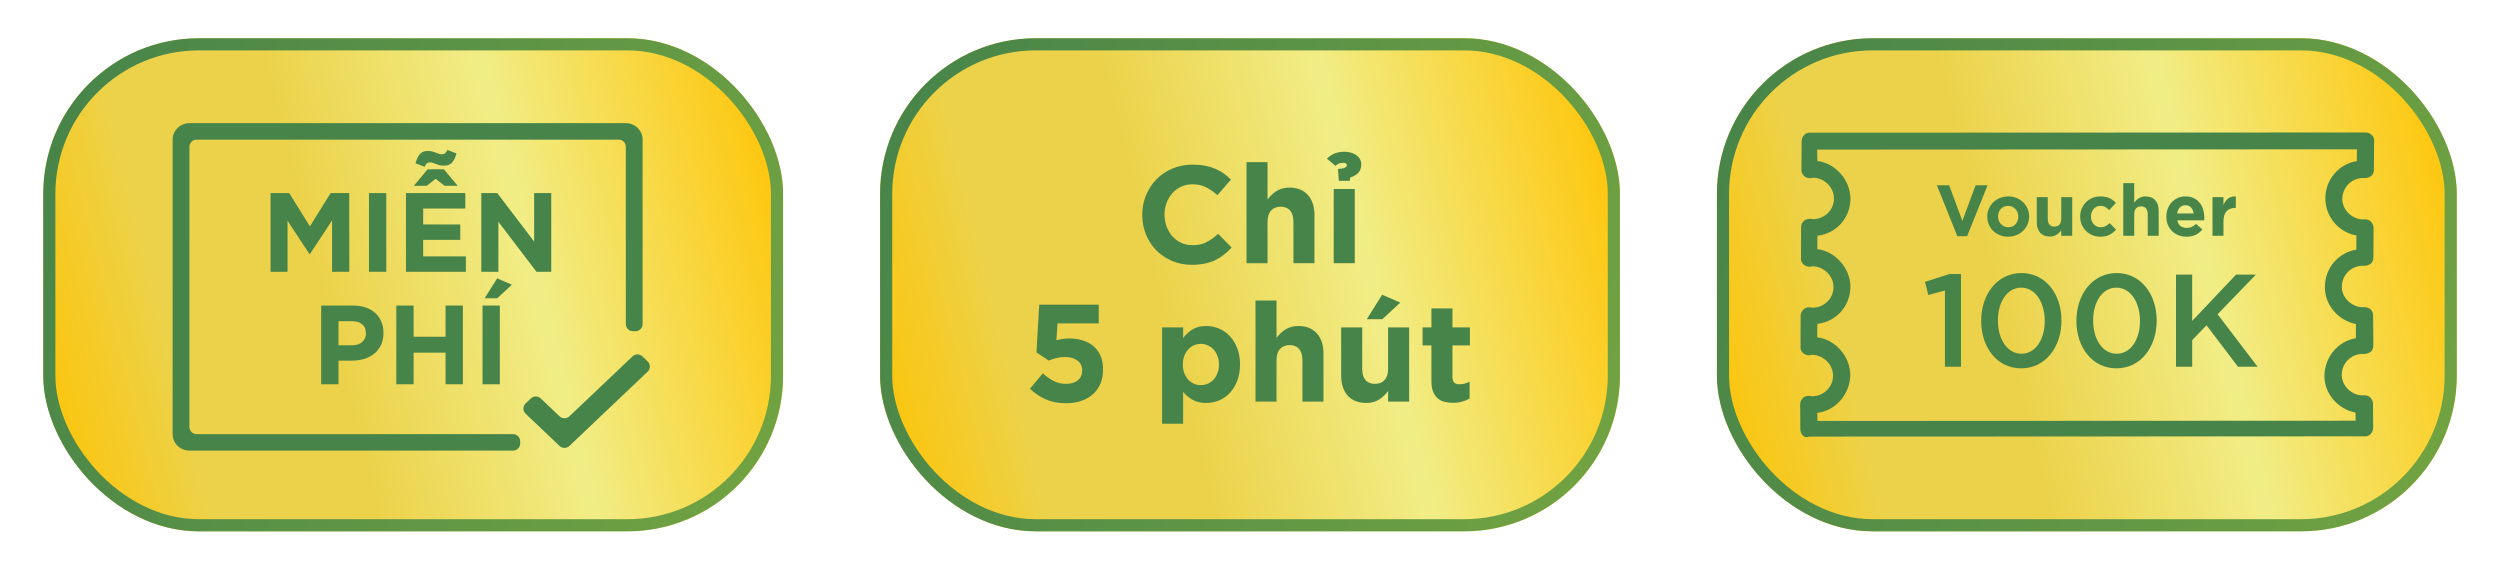 <svg width="289" height="66" viewBox="0 0 289 66" fill="none" xmlns="http://www.w3.org/2000/svg">
<g filter="url(#filter0_diiii_2854_449421)">
<rect x="5" y="0.001" width="85.523" height="56.999" rx="18" fill="url(#paint0_linear_2854_449421)"/>
<path d="M60.134 46.589C60.134 46.133 59.764 45.762 59.307 45.762H22.724C22.267 45.762 21.896 45.392 21.896 44.935L21.897 12.547C21.897 12.09 22.267 11.72 22.724 11.72H71.517C71.974 11.72 72.344 12.09 72.344 12.547V33.04C72.344 33.497 72.714 33.867 73.171 33.867H73.458C73.915 33.867 74.285 33.497 74.285 33.04V11.72C74.285 11.214 74.081 10.729 73.717 10.372C73.353 10.015 72.859 9.814 72.344 9.814H21.897C21.382 9.814 20.888 10.015 20.524 10.372C20.16 10.729 19.956 11.214 19.956 11.72L19.955 45.762C19.955 46.268 20.16 46.752 20.524 47.11C20.888 47.467 21.382 47.668 21.896 47.668H59.307C59.764 47.668 60.134 47.298 60.134 46.841V46.589Z" fill="#478449"/>
<path d="M65.823 43.701C65.504 44.004 65.003 44.004 64.684 43.701L62.507 41.635C62.188 41.332 61.688 41.332 61.368 41.635L60.765 42.208C60.421 42.534 60.421 43.081 60.765 43.407L64.684 47.128C65.003 47.431 65.504 47.431 65.823 47.128L74.863 38.547C75.207 38.22 75.207 37.673 74.863 37.347L74.259 36.774C73.94 36.471 73.44 36.471 73.12 36.774L65.823 43.701Z" fill="#478449"/>
<path d="M31.276 17.9H33.434L35.826 21.748L38.218 17.9H40.376V27H38.387V21.059L35.826 24.946H35.774L33.239 21.098V27H31.276V17.9ZM42.653 17.9H44.655V27H42.653V17.9ZM51.336 14.728C51.137 14.728 50.946 14.706 50.764 14.663C50.591 14.611 50.43 14.555 50.283 14.494C50.153 14.442 50.053 14.407 49.984 14.39C49.915 14.364 49.837 14.351 49.75 14.351C49.568 14.351 49.429 14.39 49.334 14.468C49.247 14.546 49.165 14.676 49.087 14.858L48.034 14.455C48.164 13.978 48.333 13.623 48.541 13.389C48.749 13.146 49.057 13.025 49.464 13.025C49.663 13.025 49.85 13.051 50.023 13.103C50.205 13.155 50.37 13.211 50.517 13.272C50.647 13.324 50.747 13.363 50.816 13.389C50.885 13.406 50.963 13.415 51.05 13.415C51.232 13.415 51.366 13.376 51.453 13.298C51.548 13.22 51.635 13.09 51.713 12.908L52.766 13.311C52.636 13.788 52.467 14.143 52.259 14.377C52.051 14.611 51.743 14.728 51.336 14.728ZM49.438 15.144H51.31L52.909 17.055H51.388L50.361 16.249L49.334 17.055H47.839L49.438 15.144ZM46.929 17.9H53.793V19.681H48.918V21.527H53.208V23.308H48.918V25.219H53.858V27H46.929V17.9ZM55.638 17.9H57.484L61.748 23.503V17.9H63.724V27H62.021L57.614 21.215V27H55.638V17.9ZM37.128 30.9H40.846C41.392 30.9 41.877 30.978 42.302 31.134C42.736 31.281 43.099 31.494 43.394 31.771C43.697 32.048 43.927 32.382 44.083 32.772C44.248 33.153 44.33 33.578 44.33 34.046V34.072C44.33 34.601 44.235 35.064 44.044 35.463C43.853 35.862 43.589 36.195 43.251 36.464C42.922 36.733 42.532 36.936 42.081 37.075C41.639 37.205 41.163 37.27 40.651 37.27H39.13V40H37.128V30.9ZM40.716 35.489C41.219 35.489 41.609 35.359 41.886 35.099C42.163 34.83 42.302 34.501 42.302 34.111V34.085C42.302 33.634 42.155 33.292 41.86 33.058C41.574 32.824 41.18 32.707 40.677 32.707H39.13V35.489H40.716ZM45.812 30.9H47.814V34.501H51.506V30.9H53.508V40H51.506V36.347H47.814V40H45.812V30.9ZM55.78 30.9H57.782V40H55.78V30.9ZM57.47 27.754L59.173 28.495L57.483 30.055H56.027L57.47 27.754Z" fill="#478449"/>
<rect x="5.701" y="0.702" width="84.121" height="55.597" rx="17.299" stroke="url(#paint1_linear_2854_449421)" stroke-width="1.402"/>
</g>
<g filter="url(#filter1_diiii_2854_449421)">
<rect x="198.477" width="85.523" height="56.999" rx="18" fill="url(#paint2_linear_2854_449421)"/>
<path d="M208.412 45.922C208.221 45.738 208.122 45.459 208.116 45.177L208.099 42.313C208.093 42.031 208.228 41.793 208.41 41.601C208.592 41.41 208.87 41.309 209.197 41.349C209.29 41.347 209.431 41.391 209.524 41.389C210.828 41.359 211.923 40.302 211.894 38.988C211.913 37.719 210.77 36.618 209.511 36.599C209.418 36.601 209.325 36.603 209.186 36.653C208.907 36.66 208.625 36.572 208.435 36.388C208.244 36.205 208.1 35.973 208.139 35.644L208.153 32.074C208.147 31.793 208.282 31.555 208.464 31.363C208.646 31.171 208.924 31.071 209.251 31.111C209.344 31.109 209.485 31.152 209.578 31.15C210.882 31.121 211.977 30.064 211.948 28.749C211.967 27.481 210.824 26.38 209.565 26.361C209.472 26.363 209.334 26.413 209.24 26.415C208.961 26.421 208.679 26.334 208.489 26.15C208.298 25.966 208.154 25.735 208.193 25.405L208.207 21.836C208.201 21.554 208.336 21.317 208.518 21.125C208.7 20.933 209.025 20.879 209.305 20.872C209.398 20.87 209.539 20.914 209.632 20.912C210.936 20.883 212.031 19.825 212.002 18.511C212.021 17.243 210.878 16.141 209.62 16.122C209.526 16.125 209.388 16.174 209.294 16.177C209.015 16.183 208.733 16.095 208.543 15.912C208.353 15.728 208.208 15.496 208.247 15.167L208.268 11.879C208.262 11.598 208.396 11.36 208.578 11.168C208.76 10.976 209.038 10.876 209.272 10.918L273.49 10.89C273.77 10.884 274.006 11.019 274.196 11.203C274.387 11.386 274.486 11.666 274.445 11.902L274.424 15.189C274.43 15.471 274.298 15.803 274.068 15.949C273.838 16.095 273.561 16.195 273.234 16.155C271.789 16.14 270.789 17.29 270.77 18.558C270.751 19.826 271.894 20.928 273.153 20.947C273.478 20.892 273.759 20.98 273.995 21.116C274.186 21.299 274.378 21.577 274.385 21.858L274.368 25.334C274.374 25.615 274.242 25.947 274.012 26.093C273.782 26.239 273.505 26.339 273.178 26.3C271.733 26.285 270.733 27.434 270.714 28.703C270.695 29.971 271.838 31.072 273.097 31.091C273.422 31.037 273.703 31.125 273.939 31.26C274.175 31.396 274.322 31.721 274.328 32.003L274.359 35.524C274.366 35.806 274.233 36.137 274.003 36.283C273.774 36.429 273.496 36.53 273.169 36.49C271.817 36.473 270.722 37.531 270.705 38.893C270.687 40.161 271.829 41.263 273.088 41.282C273.413 41.227 273.695 41.315 273.931 41.451C274.121 41.634 274.314 41.912 274.32 42.193L274.336 45.057C274.343 45.339 274.208 45.577 274.026 45.769C273.844 45.961 273.566 46.061 273.332 46.019L209.114 46.047C208.791 46.195 208.602 46.105 208.412 45.922ZM210.079 43.302L210.099 44.24L272.314 44.21L272.293 43.272C270.281 42.894 268.656 41.052 268.703 38.985C268.749 36.824 270.294 35.005 272.337 34.677L272.347 33.033C270.335 32.656 268.71 30.814 268.758 28.746C268.756 26.539 270.348 24.766 272.391 24.439L272.401 22.795C270.437 22.463 268.814 20.715 268.812 18.508C268.81 16.301 270.402 14.528 272.445 14.2L272.462 12.838L210.061 12.872L210.089 14.187C212.193 14.468 213.866 16.356 213.913 18.515C213.917 20.816 212.232 22.591 210.093 22.827L210.081 24.377C212.137 24.613 213.905 26.592 213.905 28.706C213.909 31.006 212.224 32.782 210.085 33.017L210.072 34.567C212.176 34.849 213.849 36.737 213.896 38.896C213.855 41.245 212.124 43.068 210.079 43.302Z" fill="#478449"/>
<path d="M224.833 37.975H226.689V27.249H225.381L222.521 28.162L222.916 29.684L224.833 29.151V37.975ZM233.65 38.158C236.449 38.158 238.305 35.693 238.305 32.651V32.62C238.305 29.577 236.464 27.143 233.68 27.143C230.881 27.143 229.025 29.608 229.025 32.651V32.681C229.025 35.724 230.85 38.158 233.65 38.158ZM233.68 36.469C232.022 36.469 230.957 34.75 230.957 32.651V32.62C230.957 30.505 232.007 28.832 233.65 28.832C235.293 28.832 236.373 30.551 236.373 32.651V32.681C236.373 34.796 235.323 36.469 233.68 36.469ZM244.659 38.158C247.459 38.158 249.315 35.693 249.315 32.651V32.62C249.315 29.577 247.474 27.143 244.69 27.143C241.89 27.143 240.034 29.608 240.034 32.651V32.681C240.034 35.724 241.86 38.158 244.659 38.158ZM244.69 36.469C243.031 36.469 241.966 34.75 241.966 32.651V32.62C241.966 30.505 243.016 28.832 244.659 28.832C246.303 28.832 247.383 30.551 247.383 32.651V32.681C247.383 34.796 246.333 36.469 244.69 36.469ZM251.546 37.975H253.417V34.887L255.076 33.183L258.712 37.975H260.979L256.354 31.905L260.781 27.325H258.484L253.417 32.681V27.325H251.546V37.975Z" fill="#478449"/>
<path d="M223.906 16.998H225.324L226.851 21.111L228.378 16.998H229.763L227.402 22.88H226.267L223.906 16.998ZM232.138 22.939C231.793 22.939 231.474 22.88 231.179 22.764C230.884 22.641 230.628 22.477 230.411 22.271C230.2 22.06 230.033 21.815 229.911 21.537C229.788 21.253 229.727 20.95 229.727 20.628V20.611C229.727 20.288 229.788 19.988 229.911 19.71C230.033 19.426 230.203 19.179 230.42 18.967C230.637 18.756 230.892 18.589 231.187 18.467C231.482 18.344 231.805 18.283 232.155 18.283C232.5 18.283 232.82 18.344 233.115 18.467C233.409 18.584 233.662 18.748 233.874 18.959C234.091 19.165 234.26 19.41 234.383 19.693C234.505 19.971 234.566 20.272 234.566 20.594V20.611C234.566 20.933 234.505 21.237 234.383 21.52C234.26 21.799 234.091 22.043 233.874 22.255C233.657 22.466 233.401 22.633 233.106 22.755C232.811 22.878 232.489 22.939 232.138 22.939ZM232.155 21.846C232.339 21.846 232.5 21.815 232.639 21.754C232.784 21.687 232.906 21.598 233.006 21.487C233.106 21.376 233.181 21.248 233.231 21.103C233.287 20.953 233.315 20.794 233.315 20.628V20.611C233.315 20.444 233.287 20.288 233.231 20.144C233.176 19.994 233.095 19.863 232.989 19.752C232.884 19.635 232.759 19.543 232.614 19.476C232.469 19.41 232.311 19.376 232.138 19.376C231.955 19.376 231.791 19.41 231.646 19.476C231.507 19.537 231.387 19.624 231.287 19.735C231.187 19.846 231.109 19.977 231.054 20.127C231.004 20.272 230.979 20.427 230.979 20.594V20.611C230.979 20.778 231.006 20.936 231.062 21.087C231.118 21.231 231.198 21.362 231.304 21.479C231.41 21.59 231.532 21.679 231.671 21.746C231.816 21.812 231.977 21.846 232.155 21.846ZM236.97 22.922C236.486 22.922 236.11 22.775 235.843 22.48C235.582 22.185 235.451 21.779 235.451 21.262V18.367H236.719V20.861C236.719 21.162 236.786 21.39 236.92 21.545C237.053 21.696 237.242 21.771 237.487 21.771C237.732 21.771 237.924 21.696 238.063 21.545C238.207 21.39 238.28 21.162 238.28 20.861V18.367H239.548V22.839H238.28V22.204C238.207 22.299 238.127 22.391 238.038 22.48C237.954 22.563 237.86 22.638 237.754 22.705C237.648 22.772 237.531 22.825 237.404 22.864C237.276 22.903 237.131 22.922 236.97 22.922ZM242.794 22.939C242.46 22.939 242.149 22.878 241.859 22.755C241.576 22.633 241.331 22.469 241.125 22.263C240.919 22.052 240.758 21.807 240.641 21.529C240.524 21.245 240.466 20.945 240.466 20.628V20.611C240.466 20.294 240.524 19.994 240.641 19.71C240.758 19.426 240.919 19.179 241.125 18.967C241.331 18.756 241.576 18.589 241.859 18.467C242.149 18.344 242.466 18.283 242.81 18.283C243.233 18.283 243.584 18.35 243.862 18.483C244.14 18.617 244.385 18.8 244.596 19.034L243.82 19.868C243.675 19.718 243.525 19.599 243.369 19.51C243.219 19.421 243.03 19.376 242.802 19.376C242.641 19.376 242.493 19.41 242.36 19.476C242.232 19.537 242.118 19.624 242.018 19.735C241.923 19.846 241.848 19.977 241.793 20.127C241.742 20.272 241.717 20.427 241.717 20.594V20.611C241.717 20.783 241.742 20.945 241.793 21.095C241.848 21.245 241.926 21.376 242.026 21.487C242.126 21.598 242.246 21.687 242.385 21.754C242.524 21.815 242.68 21.846 242.852 21.846C243.064 21.846 243.247 21.804 243.403 21.721C243.564 21.632 243.723 21.515 243.878 21.37L244.621 22.121C244.404 22.36 244.157 22.558 243.878 22.713C243.6 22.864 243.239 22.939 242.794 22.939ZM245.449 16.748H246.718V19.001C246.79 18.906 246.868 18.817 246.951 18.734C247.04 18.645 247.138 18.567 247.243 18.5C247.349 18.433 247.466 18.381 247.594 18.341C247.722 18.303 247.866 18.283 248.027 18.283C248.511 18.283 248.884 18.43 249.145 18.725C249.412 19.02 249.546 19.426 249.546 19.944V22.839H248.278V20.344C248.278 20.044 248.211 19.818 248.078 19.668C247.944 19.512 247.755 19.434 247.51 19.434C247.265 19.434 247.071 19.512 246.926 19.668C246.787 19.818 246.718 20.044 246.718 20.344V22.839H245.449V16.748ZM252.767 22.939C252.433 22.939 252.122 22.883 251.832 22.772C251.549 22.661 251.301 22.502 251.09 22.296C250.884 22.09 250.723 21.849 250.606 21.57C250.489 21.287 250.431 20.973 250.431 20.628V20.611C250.431 20.294 250.484 19.994 250.589 19.71C250.701 19.426 250.853 19.179 251.048 18.967C251.243 18.756 251.474 18.589 251.741 18.467C252.013 18.344 252.314 18.283 252.642 18.283C253.014 18.283 253.337 18.35 253.61 18.483C253.882 18.617 254.107 18.798 254.285 19.026C254.469 19.248 254.602 19.507 254.686 19.802C254.775 20.091 254.819 20.394 254.819 20.711C254.819 20.761 254.817 20.814 254.811 20.87C254.811 20.925 254.808 20.984 254.803 21.045H251.691C251.752 21.334 251.877 21.554 252.066 21.704C252.261 21.849 252.5 21.921 252.784 21.921C252.995 21.921 253.184 21.885 253.351 21.812C253.518 21.74 253.69 21.623 253.868 21.462L254.594 22.104C254.383 22.366 254.127 22.572 253.827 22.722C253.526 22.866 253.173 22.939 252.767 22.939ZM253.585 20.252C253.546 19.968 253.446 19.74 253.284 19.568C253.123 19.39 252.909 19.301 252.642 19.301C252.375 19.301 252.158 19.387 251.991 19.56C251.83 19.732 251.724 19.963 251.674 20.252H253.585ZM255.765 18.367H257.033V19.268C257.161 18.962 257.336 18.717 257.558 18.533C257.781 18.35 258.081 18.266 258.459 18.283V19.61H258.393C257.97 19.61 257.636 19.738 257.392 19.994C257.152 20.249 257.033 20.647 257.033 21.187V22.839H255.765V18.367Z" fill="#478449"/>
<rect x="199.178" y="0.701" width="84.121" height="55.597" rx="17.299" stroke="url(#paint3_linear_2854_449421)" stroke-width="1.402"/>
</g>
<g filter="url(#filter2_diiii_2854_449421)">
<rect x="101.738" width="85.523" height="56.999" rx="18" fill="url(#paint4_linear_2854_449421)"/>
<path d="M137.787 26.192C136.966 26.192 136.203 26.043 135.499 25.744C134.795 25.445 134.187 25.04 133.675 24.528C133.163 24.005 132.763 23.392 132.475 22.688C132.187 21.984 132.043 21.232 132.043 20.432V20.4C132.043 19.6 132.187 18.853 132.475 18.16C132.763 17.456 133.163 16.843 133.675 16.32C134.187 15.787 134.801 15.371 135.515 15.072C136.23 14.763 137.019 14.608 137.883 14.608C138.406 14.608 138.881 14.651 139.307 14.736C139.745 14.821 140.139 14.939 140.491 15.088C140.843 15.237 141.169 15.419 141.467 15.632C141.766 15.845 142.043 16.08 142.299 16.336L140.731 18.144C140.294 17.749 139.846 17.44 139.387 17.216C138.939 16.992 138.433 16.88 137.867 16.88C137.398 16.88 136.961 16.971 136.555 17.152C136.161 17.333 135.819 17.584 135.531 17.904C135.243 18.224 135.019 18.597 134.859 19.024C134.699 19.44 134.619 19.888 134.619 20.368V20.4C134.619 20.88 134.699 21.333 134.859 21.76C135.019 22.187 135.238 22.56 135.515 22.88C135.803 23.2 136.145 23.456 136.539 23.648C136.945 23.829 137.387 23.92 137.867 23.92C138.507 23.92 139.046 23.803 139.483 23.568C139.931 23.333 140.374 23.013 140.811 22.608L142.379 24.192C142.091 24.501 141.793 24.779 141.483 25.024C141.174 25.269 140.833 25.483 140.459 25.664C140.097 25.835 139.697 25.963 139.259 26.048C138.822 26.144 138.331 26.192 137.787 26.192ZM144.096 14.32H146.528V18.64C146.666 18.459 146.816 18.288 146.976 18.128C147.146 17.957 147.333 17.808 147.536 17.68C147.738 17.552 147.962 17.451 148.208 17.376C148.453 17.301 148.73 17.264 149.04 17.264C149.968 17.264 150.682 17.547 151.184 18.112C151.696 18.677 151.952 19.456 151.952 20.448V26H149.52V21.216C149.52 20.64 149.392 20.208 149.136 19.92C148.88 19.621 148.517 19.472 148.048 19.472C147.578 19.472 147.205 19.621 146.928 19.92C146.661 20.208 146.528 20.64 146.528 21.216V26H144.096V14.32ZM154.673 15.104C155.355 15.083 155.697 14.933 155.697 14.656C155.697 14.592 155.665 14.533 155.601 14.48C155.537 14.427 155.446 14.4 155.329 14.4C155.211 14.4 155.083 14.411 154.945 14.432C154.806 14.443 154.619 14.549 154.385 14.752L153.393 13.92C153.681 13.632 153.995 13.424 154.337 13.296C154.689 13.168 155.067 13.109 155.473 13.12C156.027 13.131 156.481 13.275 156.833 13.552C157.195 13.819 157.371 14.181 157.361 14.64C157.35 15.056 157.217 15.381 156.961 15.616C156.715 15.84 156.422 16 156.081 16.096L156.049 16.48H154.769L154.673 15.104ZM154.177 17.424H156.609V26H154.177V17.424ZM123.255 42.192C122.348 42.192 121.559 42.043 120.887 41.744C120.215 41.445 119.607 41.035 119.063 40.512L120.551 38.736C120.978 39.12 121.404 39.419 121.831 39.632C122.258 39.845 122.722 39.952 123.223 39.952C123.799 39.952 124.252 39.819 124.583 39.552C124.924 39.285 125.095 38.901 125.095 38.4V38.368C125.095 37.888 124.908 37.515 124.535 37.248C124.172 36.981 123.698 36.848 123.111 36.848C122.759 36.848 122.423 36.891 122.103 36.976C121.794 37.051 121.506 37.147 121.239 37.264L119.815 36.32L120.135 30.8H127.015V32.96H122.247L122.119 34.896C122.343 34.843 122.567 34.8 122.791 34.768C123.015 34.725 123.282 34.704 123.591 34.704C124.135 34.704 124.642 34.773 125.111 34.912C125.591 35.051 126.007 35.264 126.359 35.552C126.722 35.84 127.004 36.213 127.207 36.672C127.41 37.12 127.511 37.659 127.511 38.288V38.32C127.511 38.917 127.41 39.456 127.207 39.936C127.004 40.405 126.716 40.811 126.343 41.152C125.98 41.483 125.532 41.739 124.999 41.92C124.476 42.101 123.895 42.192 123.255 42.192ZM134.338 33.424H136.77V34.656C137.069 34.251 137.426 33.92 137.842 33.664C138.269 33.397 138.802 33.264 139.442 33.264C139.943 33.264 140.429 33.36 140.898 33.552C141.367 33.744 141.783 34.032 142.146 34.416C142.509 34.789 142.797 35.253 143.01 35.808C143.234 36.352 143.346 36.981 143.346 37.696V37.728C143.346 38.443 143.234 39.077 143.01 39.632C142.797 40.176 142.509 40.64 142.146 41.024C141.794 41.397 141.383 41.68 140.914 41.872C140.445 42.064 139.954 42.16 139.442 42.16C138.791 42.16 138.253 42.032 137.826 41.776C137.41 41.52 137.058 41.221 136.77 40.88V44.56H134.338V33.424ZM138.818 40.096C139.106 40.096 139.373 40.043 139.618 39.936C139.874 39.819 140.098 39.659 140.29 39.456C140.482 39.243 140.631 38.992 140.738 38.704C140.855 38.416 140.914 38.091 140.914 37.728V37.696C140.914 37.344 140.855 37.024 140.738 36.736C140.631 36.437 140.482 36.187 140.29 35.984C140.098 35.771 139.874 35.611 139.618 35.504C139.373 35.387 139.106 35.328 138.818 35.328C138.53 35.328 138.258 35.387 138.002 35.504C137.757 35.611 137.538 35.771 137.346 35.984C137.165 36.187 137.015 36.437 136.898 36.736C136.791 37.024 136.738 37.344 136.738 37.696V37.728C136.738 38.08 136.791 38.405 136.898 38.704C137.015 38.992 137.165 39.243 137.346 39.456C137.538 39.659 137.757 39.819 138.002 39.936C138.258 40.043 138.53 40.096 138.818 40.096ZM145.135 30.32H147.567V34.64C147.706 34.459 147.855 34.288 148.015 34.128C148.186 33.957 148.372 33.808 148.575 33.68C148.778 33.552 149.002 33.451 149.247 33.376C149.492 33.301 149.77 33.264 150.079 33.264C151.007 33.264 151.722 33.547 152.223 34.112C152.735 34.677 152.991 35.456 152.991 36.448V42H150.559V37.216C150.559 36.64 150.431 36.208 150.175 35.92C149.919 35.621 149.556 35.472 149.087 35.472C148.618 35.472 148.244 35.621 147.967 35.92C147.7 36.208 147.567 36.64 147.567 37.216V42H145.135V30.32ZM157.952 42.16C157.024 42.16 156.304 41.877 155.792 41.312C155.29 40.747 155.04 39.968 155.04 38.976V33.424H157.472V38.208C157.472 38.784 157.6 39.221 157.856 39.52C158.112 39.808 158.474 39.952 158.944 39.952C159.413 39.952 159.781 39.808 160.048 39.52C160.325 39.221 160.464 38.784 160.464 38.208V33.424H162.896V42H160.464V40.784C160.325 40.965 160.17 41.141 160 41.312C159.84 41.472 159.658 41.616 159.456 41.744C159.253 41.872 159.029 41.973 158.784 42.048C158.538 42.123 158.261 42.16 157.952 42.16ZM159.776 29.648L161.872 30.56L159.792 32.48H158L159.776 29.648ZM167.968 42.144C167.595 42.144 167.254 42.101 166.944 42.016C166.646 41.941 166.384 41.803 166.16 41.6C165.947 41.397 165.776 41.136 165.648 40.816C165.531 40.485 165.472 40.069 165.472 39.568V35.504H164.448V33.424H165.472V31.232H167.904V33.424H169.92V35.504H167.904V39.168C167.904 39.723 168.166 40 168.688 40C169.115 40 169.515 39.899 169.888 39.696V41.648C169.632 41.797 169.35 41.915 169.04 42C168.731 42.096 168.374 42.144 167.968 42.144Z" fill="#478449"/>
<rect x="102.439" y="0.701" width="84.121" height="55.597" rx="17.299" stroke="url(#paint5_linear_2854_449421)" stroke-width="1.402"/>
</g>
<defs>
<filter id="filter0_diiii_2854_449421" x="0.578" y="-2.21" width="94.367" height="68.053" filterUnits="userSpaceOnUse" color-interpolation-filters="sRGB">
<feFlood flood-opacity="0" result="BackgroundImageFix"/>
<feColorMatrix in="SourceAlpha" type="matrix" values="0 0 0 0 0 0 0 0 0 0 0 0 0 0 0 0 0 0 127 0" result="hardAlpha"/>
<feOffset dy="4.422"/>
<feGaussianBlur stdDeviation="2.211"/>
<feComposite in2="hardAlpha" operator="out"/>
<feColorMatrix type="matrix" values="0 0 0 0 0 0 0 0 0 0 0 0 0 0 0 0 0 0 0.25 0"/>
<feBlend mode="normal" in2="BackgroundImageFix" result="effect1_dropShadow_2854_449421"/>
<feBlend mode="normal" in="SourceGraphic" in2="effect1_dropShadow_2854_449421" result="shape"/>
<feColorMatrix in="SourceAlpha" type="matrix" values="0 0 0 0 0 0 0 0 0 0 0 0 0 0 0 0 0 0 127 0" result="hardAlpha"/>
<feOffset dx="2.211" dy="2.211"/>
<feGaussianBlur stdDeviation="1.658"/>
<feComposite in2="hardAlpha" operator="arithmetic" k2="-1" k3="1"/>
<feColorMatrix type="matrix" values="0 0 0 0 0 0 0 0 0 0 0 0 0 0 0 0 0 0 0.3 0"/>
<feBlend mode="normal" in2="shape" result="effect2_innerShadow_2854_449421"/>
<feColorMatrix in="SourceAlpha" type="matrix" values="0 0 0 0 0 0 0 0 0 0 0 0 0 0 0 0 0 0 127 0" result="hardAlpha"/>
<feOffset dx="2.211" dy="-2.211"/>
<feGaussianBlur stdDeviation="1.658"/>
<feComposite in2="hardAlpha" operator="arithmetic" k2="-1" k3="1"/>
<feColorMatrix type="matrix" values="0 0 0 0 0 0 0 0 0 0 0 0 0 0 0 0 0 0 0.3 0"/>
<feBlend mode="normal" in2="effect2_innerShadow_2854_449421" result="effect3_innerShadow_2854_449421"/>
<feColorMatrix in="SourceAlpha" type="matrix" values="0 0 0 0 0 0 0 0 0 0 0 0 0 0 0 0 0 0 127 0" result="hardAlpha"/>
<feOffset dx="-2.211" dy="2.211"/>
<feGaussianBlur stdDeviation="2.211"/>
<feComposite in2="hardAlpha" operator="arithmetic" k2="-1" k3="1"/>
<feColorMatrix type="matrix" values="0 0 0 0 0 0 0 0 0 0 0 0 0 0 0 0 0 0 0.3 0"/>
<feBlend mode="normal" in2="effect3_innerShadow_2854_449421" result="effect4_innerShadow_2854_449421"/>
<feColorMatrix in="SourceAlpha" type="matrix" values="0 0 0 0 0 0 0 0 0 0 0 0 0 0 0 0 0 0 127 0" result="hardAlpha"/>
<feOffset dx="-2.211" dy="-2.211"/>
<feGaussianBlur stdDeviation="1.658"/>
<feComposite in2="hardAlpha" operator="arithmetic" k2="-1" k3="1"/>
<feColorMatrix type="matrix" values="0 0 0 0 0 0 0 0 0 0 0 0 0 0 0 0 0 0 0.3 0"/>
<feBlend mode="normal" in2="effect4_innerShadow_2854_449421" result="effect5_innerShadow_2854_449421"/>
</filter>
<filter id="filter1_diiii_2854_449421" x="194.055" y="-2.211" width="94.367" height="68.053" filterUnits="userSpaceOnUse" color-interpolation-filters="sRGB">
<feFlood flood-opacity="0" result="BackgroundImageFix"/>
<feColorMatrix in="SourceAlpha" type="matrix" values="0 0 0 0 0 0 0 0 0 0 0 0 0 0 0 0 0 0 127 0" result="hardAlpha"/>
<feOffset dy="4.422"/>
<feGaussianBlur stdDeviation="2.211"/>
<feComposite in2="hardAlpha" operator="out"/>
<feColorMatrix type="matrix" values="0 0 0 0 0 0 0 0 0 0 0 0 0 0 0 0 0 0 0.25 0"/>
<feBlend mode="normal" in2="BackgroundImageFix" result="effect1_dropShadow_2854_449421"/>
<feBlend mode="normal" in="SourceGraphic" in2="effect1_dropShadow_2854_449421" result="shape"/>
<feColorMatrix in="SourceAlpha" type="matrix" values="0 0 0 0 0 0 0 0 0 0 0 0 0 0 0 0 0 0 127 0" result="hardAlpha"/>
<feOffset dx="2.211" dy="2.211"/>
<feGaussianBlur stdDeviation="1.658"/>
<feComposite in2="hardAlpha" operator="arithmetic" k2="-1" k3="1"/>
<feColorMatrix type="matrix" values="0 0 0 0 0 0 0 0 0 0 0 0 0 0 0 0 0 0 0.3 0"/>
<feBlend mode="normal" in2="shape" result="effect2_innerShadow_2854_449421"/>
<feColorMatrix in="SourceAlpha" type="matrix" values="0 0 0 0 0 0 0 0 0 0 0 0 0 0 0 0 0 0 127 0" result="hardAlpha"/>
<feOffset dx="2.211" dy="-2.211"/>
<feGaussianBlur stdDeviation="1.658"/>
<feComposite in2="hardAlpha" operator="arithmetic" k2="-1" k3="1"/>
<feColorMatrix type="matrix" values="0 0 0 0 0 0 0 0 0 0 0 0 0 0 0 0 0 0 0.3 0"/>
<feBlend mode="normal" in2="effect2_innerShadow_2854_449421" result="effect3_innerShadow_2854_449421"/>
<feColorMatrix in="SourceAlpha" type="matrix" values="0 0 0 0 0 0 0 0 0 0 0 0 0 0 0 0 0 0 127 0" result="hardAlpha"/>
<feOffset dx="-2.211" dy="2.211"/>
<feGaussianBlur stdDeviation="2.211"/>
<feComposite in2="hardAlpha" operator="arithmetic" k2="-1" k3="1"/>
<feColorMatrix type="matrix" values="0 0 0 0 0 0 0 0 0 0 0 0 0 0 0 0 0 0 0.3 0"/>
<feBlend mode="normal" in2="effect3_innerShadow_2854_449421" result="effect4_innerShadow_2854_449421"/>
<feColorMatrix in="SourceAlpha" type="matrix" values="0 0 0 0 0 0 0 0 0 0 0 0 0 0 0 0 0 0 127 0" result="hardAlpha"/>
<feOffset dx="-2.211" dy="-2.211"/>
<feGaussianBlur stdDeviation="1.658"/>
<feComposite in2="hardAlpha" operator="arithmetic" k2="-1" k3="1"/>
<feColorMatrix type="matrix" values="0 0 0 0 0 0 0 0 0 0 0 0 0 0 0 0 0 0 0.3 0"/>
<feBlend mode="normal" in2="effect4_innerShadow_2854_449421" result="effect5_innerShadow_2854_449421"/>
</filter>
<filter id="filter2_diiii_2854_449421" x="97.317" y="-2.211" width="94.367" height="68.053" filterUnits="userSpaceOnUse" color-interpolation-filters="sRGB">
<feFlood flood-opacity="0" result="BackgroundImageFix"/>
<feColorMatrix in="SourceAlpha" type="matrix" values="0 0 0 0 0 0 0 0 0 0 0 0 0 0 0 0 0 0 127 0" result="hardAlpha"/>
<feOffset dy="4.422"/>
<feGaussianBlur stdDeviation="2.211"/>
<feComposite in2="hardAlpha" operator="out"/>
<feColorMatrix type="matrix" values="0 0 0 0 0 0 0 0 0 0 0 0 0 0 0 0 0 0 0.25 0"/>
<feBlend mode="normal" in2="BackgroundImageFix" result="effect1_dropShadow_2854_449421"/>
<feBlend mode="normal" in="SourceGraphic" in2="effect1_dropShadow_2854_449421" result="shape"/>
<feColorMatrix in="SourceAlpha" type="matrix" values="0 0 0 0 0 0 0 0 0 0 0 0 0 0 0 0 0 0 127 0" result="hardAlpha"/>
<feOffset dx="2.211" dy="2.211"/>
<feGaussianBlur stdDeviation="1.658"/>
<feComposite in2="hardAlpha" operator="arithmetic" k2="-1" k3="1"/>
<feColorMatrix type="matrix" values="0 0 0 0 0 0 0 0 0 0 0 0 0 0 0 0 0 0 0.3 0"/>
<feBlend mode="normal" in2="shape" result="effect2_innerShadow_2854_449421"/>
<feColorMatrix in="SourceAlpha" type="matrix" values="0 0 0 0 0 0 0 0 0 0 0 0 0 0 0 0 0 0 127 0" result="hardAlpha"/>
<feOffset dx="2.211" dy="-2.211"/>
<feGaussianBlur stdDeviation="1.658"/>
<feComposite in2="hardAlpha" operator="arithmetic" k2="-1" k3="1"/>
<feColorMatrix type="matrix" values="0 0 0 0 0 0 0 0 0 0 0 0 0 0 0 0 0 0 0.3 0"/>
<feBlend mode="normal" in2="effect2_innerShadow_2854_449421" result="effect3_innerShadow_2854_449421"/>
<feColorMatrix in="SourceAlpha" type="matrix" values="0 0 0 0 0 0 0 0 0 0 0 0 0 0 0 0 0 0 127 0" result="hardAlpha"/>
<feOffset dx="-2.211" dy="2.211"/>
<feGaussianBlur stdDeviation="2.211"/>
<feComposite in2="hardAlpha" operator="arithmetic" k2="-1" k3="1"/>
<feColorMatrix type="matrix" values="0 0 0 0 0 0 0 0 0 0 0 0 0 0 0 0 0 0 0.3 0"/>
<feBlend mode="normal" in2="effect3_innerShadow_2854_449421" result="effect4_innerShadow_2854_449421"/>
<feColorMatrix in="SourceAlpha" type="matrix" values="0 0 0 0 0 0 0 0 0 0 0 0 0 0 0 0 0 0 127 0" result="hardAlpha"/>
<feOffset dx="-2.211" dy="-2.211"/>
<feGaussianBlur stdDeviation="1.658"/>
<feComposite in2="hardAlpha" operator="arithmetic" k2="-1" k3="1"/>
<feColorMatrix type="matrix" values="0 0 0 0 0 0 0 0 0 0 0 0 0 0 0 0 0 0 0.3 0"/>
<feBlend mode="normal" in2="effect4_innerShadow_2854_449421" result="effect5_innerShadow_2854_449421"/>
</filter>
<linearGradient id="paint0_linear_2854_449421" x1="93.145" y1="15.107" x2="1.152" y2="37.999" gradientUnits="userSpaceOnUse">
<stop stop-color="#FFC200"/>
<stop offset="0.352" stop-color="#F1ED86"/>
<stop offset="0.609" stop-color="#ECD24A"/>
<stop offset="0.802" stop-color="#ECD24A"/>
<stop offset="1" stop-color="#FFC200"/>
</linearGradient>
<linearGradient id="paint1_linear_2854_449421" x1="90.523" y1="57" x2="-1.127" y2="23.6" gradientUnits="userSpaceOnUse">
<stop stop-color="#73A442"/>
<stop offset="1" stop-color="#478449"/>
</linearGradient>
<linearGradient id="paint2_linear_2854_449421" x1="286.622" y1="15.106" x2="194.628" y2="37.998" gradientUnits="userSpaceOnUse">
<stop stop-color="#FFC200"/>
<stop offset="0.352" stop-color="#F1ED86"/>
<stop offset="0.609" stop-color="#ECD24A"/>
<stop offset="0.802" stop-color="#ECD24A"/>
<stop offset="1" stop-color="#FFC200"/>
</linearGradient>
<linearGradient id="paint3_linear_2854_449421" x1="283.999" y1="56.999" x2="192.349" y2="23.599" gradientUnits="userSpaceOnUse">
<stop stop-color="#73A442"/>
<stop offset="1" stop-color="#478449"/>
</linearGradient>
<linearGradient id="paint4_linear_2854_449421" x1="189.884" y1="15.106" x2="97.89" y2="37.998" gradientUnits="userSpaceOnUse">
<stop stop-color="#FFC200"/>
<stop offset="0.352" stop-color="#F1ED86"/>
<stop offset="0.609" stop-color="#ECD24A"/>
<stop offset="0.802" stop-color="#ECD24A"/>
<stop offset="1" stop-color="#FFC200"/>
</linearGradient>
<linearGradient id="paint5_linear_2854_449421" x1="187.261" y1="56.999" x2="95.611" y2="23.599" gradientUnits="userSpaceOnUse">
<stop stop-color="#73A442"/>
<stop offset="1" stop-color="#478449"/>
</linearGradient>
</defs>
</svg>
